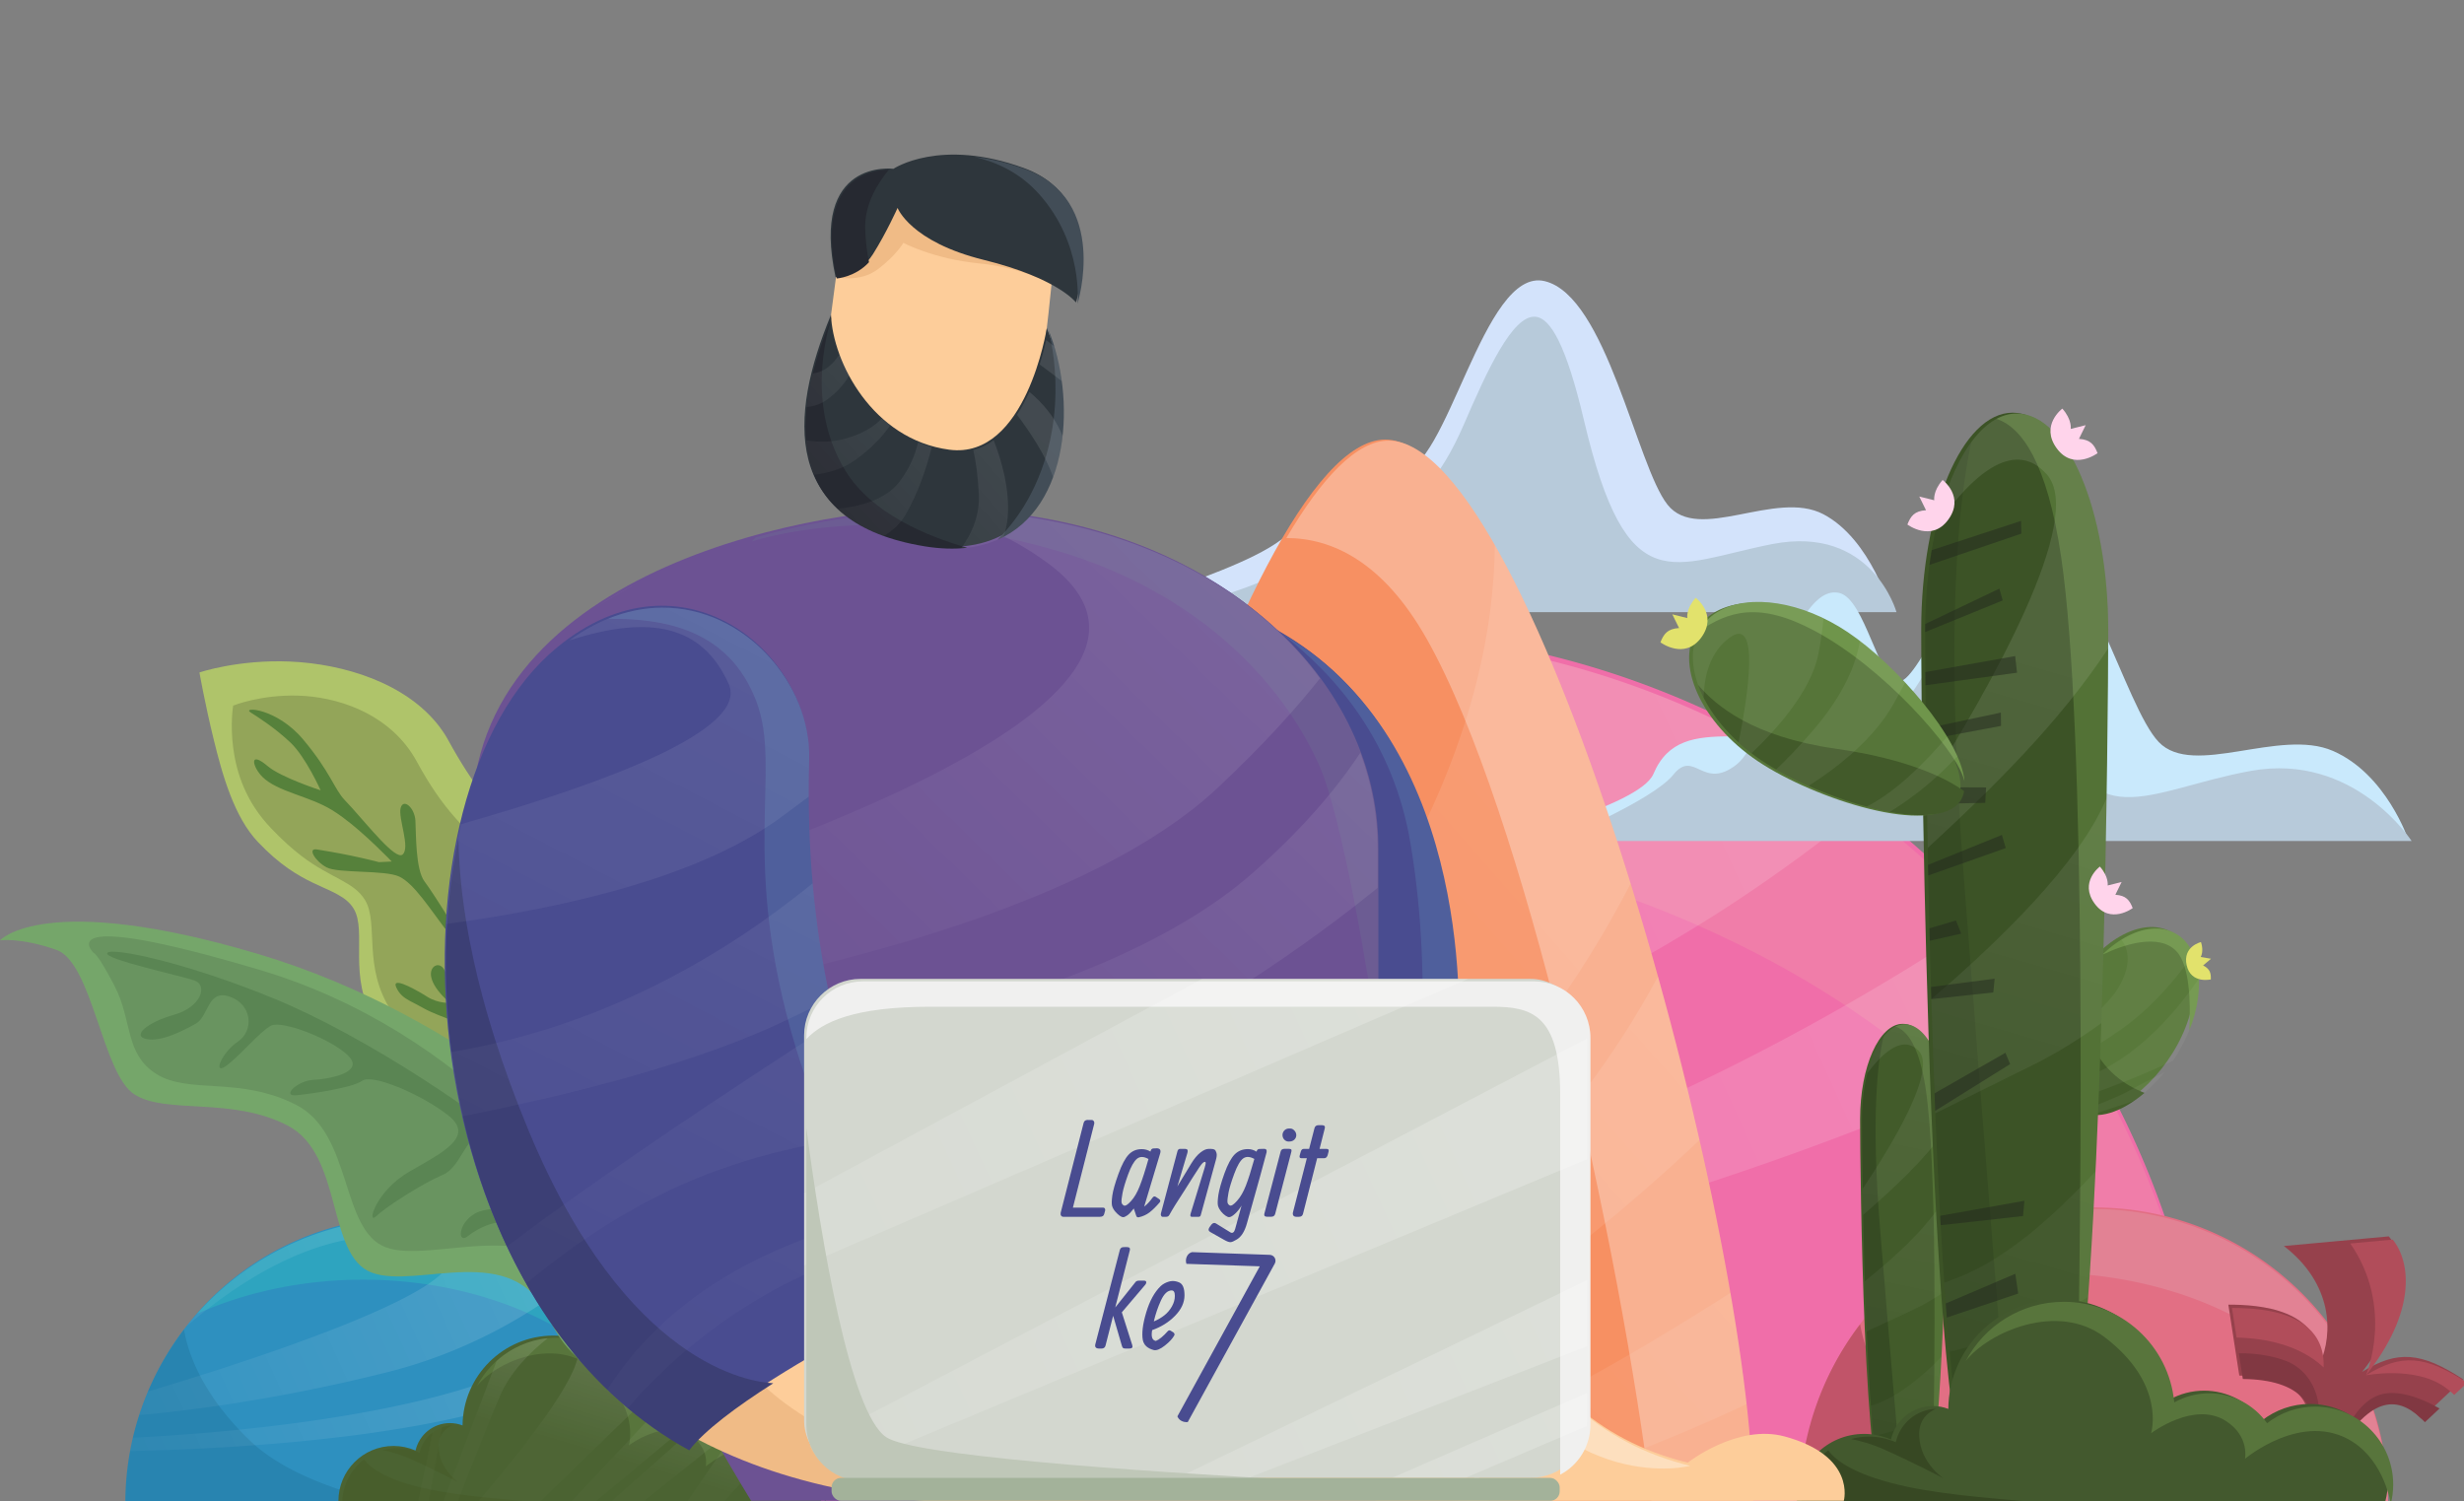 <?xml version="1.0" encoding="UTF-8"?>
<svg width="870" height="530" version="1.1" viewBox="0 0 870 530" xmlns="http://www.w3.org/2000/svg" xmlns:cc="http://creativecommons.org/ns#" xmlns:dc="http://purl.org/dc/elements/1.1/" xmlns:rdf="http://www.w3.org/1999/02/22-rdf-syntax-ns#" xmlns:xlink="http://www.w3.org/1999/xlink">
 <rect x="0" y="0" width="870" height="530" fill="#808080" stroke="none"/>
 <title>Be Professional</title>
 <defs>
  <style>.cls-1{fill:#2e186a;}.cls-2,.cls-6{fill:#fff;}.cls-11,.cls-2,.cls-3{stroke:#2e186a;}.cls-11,.cls-2,.cls-3,.cls-8,.cls-9{stroke-linecap:round;stroke-linejoin:round;}.cls-2,.cls-3,.cls-8,.cls-9{stroke-width:6px;}.cls-11,.cls-3,.cls-8,.cls-9{fill:none;}.cls-4{fill:#fe7624;}.cls-5{fill:#feba91;}.cls-7{fill:#5d21d1;}.cls-8{stroke:#fff;}.cls-9{stroke:#fffdfd;}.cls-10{fill:#968bb4;}.cls-11{stroke-width:8px;}</style>
  <linearGradient id="linearGradient2712">
   <stop stop-color="#fff" stop-opacity=".1" offset="0"/>
   <stop stop-color="#fff" stop-opacity=".02" offset="1"/>
  </linearGradient>
  <linearGradient id="linearGradient1290" x1="217.37" x2="147.39" y1="178.62" y2="210.79" gradientUnits="userSpaceOnUse">
   <stop stop-color="#fff" stop-opacity=".206" offset="0"/>
   <stop stop-color="#fff" stop-opacity=".104" offset="1"/>
  </linearGradient>
  <linearGradient id="linearGradient1643" x1="1495.5" x2="1474.2" y1="719.23" y2="790.16" gradientUnits="userSpaceOnUse" xlink:href="#linearGradient1124-0"/>
  <linearGradient id="linearGradient1124-0">
   <stop stop-color="#fff" stop-opacity=".155" offset="0"/>
   <stop stop-color="#fff" stop-opacity=".016" offset="1"/>
  </linearGradient>
  <linearGradient id="linearGradient2734-7-6" x1="1415.5" x2="1275.1" y1="127.37" y2="753.71" gradientUnits="userSpaceOnUse" xlink:href="#linearGradient2712"/>
  <linearGradient id="linearGradient2734-5" x1="1377.3" x2="1275.1" y1="398.49" y2="753.71" gradientUnits="userSpaceOnUse" xlink:href="#linearGradient2712"/>
  <linearGradient id="linearGradient1136" x1="-164.4" x2="-509.61" y1="664.98" y2="821.87" gradientUnits="userSpaceOnUse" xlink:href="#linearGradient1124-0"/>
  <linearGradient id="linearGradient1175" x1="479.25" x2="307.27" y1="462.3" y2="638.84" gradientUnits="userSpaceOnUse" xlink:href="#linearGradient2712"/>
  <linearGradient id="linearGradient1177" x1="359.27" x2="292.8" y1="381.82" y2="441.39" gradientUnits="userSpaceOnUse" xlink:href="#linearGradient2712"/>
  <linearGradient id="linearGradient1179" x1="342.68" x2="204.3" y1="454.45" y2="720.11" gradientUnits="userSpaceOnUse" xlink:href="#linearGradient2712"/>
  <linearGradient id="linearGradient504" x1="1232.3" x2="944.46" y1="545.09" y2="830.89" gradientUnits="userSpaceOnUse" xlink:href="#linearGradient2712"/>
 </defs>
 <g transform="matrix(.874 0 0 .874 100.5 96.31)">
  <g transform="matrix(5.233 0 0 5.233 -804.86 -278.57)" stroke-width=".826">
   <path d="m220.1 79.31h57.705s-1.511-5.484-5.204-7.431c-3.692-1.946-9.652 2.271-12.039-0.742-2.387-3.013-4.706-16.113-9.48-17.256-4.774-1.143-7.505 14.753-11.18 14.769-3.675 0.017-6.492 0.355-7.986 3.878-1.494 3.522-17.26 6.782-11.816 6.782z" fill="#d4e4fc" fill-opacity=".991"/>
   <path transform="scale(.265)" d="m944.67 213.69c-6.592-0.39-13.915 15.59-20.635 31.146-14.481 33.523-27.752 23.103-38.524 33.332-17.995 17.087-53.65 21.584-53.65 21.584h218.1s-7.052-25.531-36.227-19.822c-29.175 5.708-42.165 17.586-54.814-36.051-5.139-21.79-9.738-29.922-14.248-30.189z" fill="#b7cada" stop-color="#000000" style="font-variation-settings:normal"/>
  </g>
  <g transform="matrix(7.041 0 0 7.041 996.57 -1013)" stroke-width="1.103">
   <path d="m-30.922 214.34a49.954 49.954 0 0 0-24.977-43.261 49.954 49.954 0 0 0-49.954 0 49.954 49.954 0 0 0-24.977 43.261" fill="#f06ea9" fill-rule="evenodd" stop-color="#000000" style="font-variation-settings:normal;paint-order:stroke fill markers"/>
   <path transform="scale(.265)" d="m-306.18 621.31a188.8 188.8 0 0 0-93.889 25.295 188.8 188.8 0 0 0-46.902 38.289 207.07 147.88 0 0 1 6.633-2.853 207.07 147.88 0 0 1 207.07 0 207.07 147.88 0 0 1 103.54 128.07h12.861a188.8 188.8 0 0 0-94.4-163.51 188.8 188.8 0 0 0-94.91-25.295z" fill="#f07da9" fill-rule="evenodd" stop-color="#000000" style="font-variation-settings:normal;paint-order:stroke fill markers"/>
   <path transform="scale(.265)" d="m-455.56 695.32a188.8 188.8 0 0 0-38.91 114.8h172.99c-35.308-8.265-69.743-21.212-90.723-41.51-31.988-30.948-40.924-58.59-43.361-73.287z" fill="#d96598" stop-color="#000000" style="font-variation-settings:normal;paint-order:stroke fill markers"/>
   <path transform="scale(.265)" d="m-306.18 621.31a188.8 188.8 0 0 0-93.889 25.295 188.8 188.8 0 0 0-53.734 46.449c38.854-33.411 95.55-68.851 152.6-57.395 92.156 18.506-134.12 87.659-178.27 100.73a188.8 188.8 0 0 0-5.826 15.617c25.937-2.225 87.621-9.095 164.42-28.381 58.612-14.718 101.95-43.127 128.3-64.699a188.8 188.8 0 0 0-18.684-12.318 188.8 188.8 0 0 0-94.91-25.295zm140.05 61.619c-15.246 10.237-38.654 24.599-67.863 38.164-64.445 29.929-177.86 40.791-225.9 44.137-12.47 0.868-21.983 1.407-29.578 1.77a188.8 188.8 0 0 0-1.857 8.867c48.671-0.952 166.99-5.796 247.7-30.281 43.873-13.309 75.083-26.702 96.617-37.818a188.8 188.8 0 0 0-19.117-24.838zm43.014 79.002c-25.503 13.421-67.147 33.083-116.89 48.18h28.34c29.124-9.162 58.229-19.926 81.938-32.01 3.259-1.661 6.3-3.183 9.271-4.662a188.8 188.8 0 0 0-2.656-11.508z" fill="url(#linearGradient1136)"/>
  </g>
  <g transform="matrix(3.92 0 0 3.92 -3.817 -104.89)" stroke-width="1.103">
   <path d="m167.3 68.904c-2.029 0-3.453-8.51-6.094-9.142-4.774-1.143-7.505 14.754-11.181 14.769-3.675 0.017-6.492 0.355-7.986 3.877-1.494 3.522-17.26 6.782-11.816 6.782h89.611s-2.254-6.753-7.76-9.15c-5.507-2.397-14.394 2.797-17.954-0.913-3.56-3.71-7.496-20.63-13.382-20.63-6.412 0-11.04 14.407-13.438 14.407z" fill="#c9e9fc" stop-color="#000000" style="font-variation-settings:normal"/>
   <path transform="scale(.265)" d="m670.85 218.92c-6.947 0.191-14.275 9.727-23.713 27.625-20.827 39.499-32.242 38.771-43.486 6.589-11.244-32.182-22.147 28.773-35.35 39.117-13.203 10.344-16.354-6.283-24.574 3.947-8.22 10.229-45.998 25.777-45.998 25.777h333.13s-22.304-34.551-62.51-27.271c-40.206 7.279-64.483 28.043-75.812-24.482-6.196-28.725-13.306-51.532-21.69-51.302z" fill="#b7cada" stop-color="#000000" style="font-variation-settings:normal"/>
  </g>
  <g transform="matrix(2.892 0 0 3.268 -409.61 -201.07)">
   <path d="m346.22 213.4c0-34.518-30.48-131.25-50.847-131.25s-50.847 96.729-50.847 131.25" fill="#f79062" fill-rule="evenodd" stop-color="#000000" style="font-variation-settings:normal;paint-order:stroke fill markers"/>
   <path transform="scale(.265)" d="m1116.4 310.49c-16.687 0-35.172 17.2-53.889 45.443 23.639 8e-3 50.727 10.615 74.018 47.08 50.846 79.607 101.89 282.55 118.68 403.52h53.365c0-130.46-115.2-496.05-192.18-496.05z" fill="#f9b191"/>
   <path transform="scale(.265)" d="m1031.8 411.33c-56.711 118.08-107.57 308.53-107.57 395.21h237.3c-52.526-17.162-110.15-48.645-136.67-106.25-39.365-85.501-11.844-219.7 6.936-288.96z" fill="#d5784e"/>
   <path transform="scale(.265)" d="m1172.4 359.2c-0.402 40.288-12.317 93.322-52.391 156.18-48.891 76.691-122.6 141.51-182.57 186.36-4.531 22.391-8.036 43.409-10.293 62.219 59.541-28.76 137.42-70.246 203.25-118.23 51.608-37.618 88.279-85.319 113.61-128.59-21.766-62.162-46.835-119.51-71.606-157.95zm86.023 201.3c-22.112 36.185-52.349 73.696-93.18 104.07-63.104 46.944-161.56 90.498-240.2 121.08-0.538 7.475-0.824 14.472-0.824 20.883h29.535c72.847-21.576 160.73-53.418 225.23-95.4 43.117-28.064 76.223-53.2 101.32-74.35-6.475-25.073-13.838-50.799-21.875-76.287zm38.172 147.57c-36.033 20.441-79.508 43.228-123.31 61.689-32.317 13.621-66.36 26.051-98.131 36.777h95.26c45.605-13.384 92.683-29.032 134.71-46.568-2.029-15.966-4.911-33.419-8.531-51.898z" fill="url(#linearGradient504)"/>
  </g>
  <g transform="matrix(2.375 0 0 2.375 923.2 -12.795)" stroke-width="1.103">
   <path d="m-30.922 214.34a49.954 49.954 0 0 0-24.977-43.261 49.954 49.954 0 0 0-49.954 0 49.954 49.954 0 0 0-24.977 43.261" fill="#e26f84" fill-rule="evenodd" stop-color="#000000" style="font-variation-settings:normal;paint-order:stroke fill markers"/>
   <path transform="scale(.265)" d="m-306.18 621.31a188.8 188.8 0 0 0-93.889 25.295 188.8 188.8 0 0 0-46.902 38.289 207.07 147.88 0 0 1 6.633-2.853 207.07 147.88 0 0 1 207.07 0 207.07 147.88 0 0 1 103.54 128.07h12.861a188.8 188.8 0 0 0-94.4-163.51 188.8 188.8 0 0 0-94.91-25.295z" fill="#e28294" fill-rule="evenodd" stop-color="#000000" style="font-variation-settings:normal;paint-order:stroke fill markers"/>
   <path transform="scale(.265)" d="m-455.56 695.32a188.8 188.8 0 0 0-38.91 114.8h172.99c-35.308-8.265-69.743-21.212-90.723-41.51-31.988-30.948-40.924-58.59-43.361-73.287z" fill="#c15469" stop-color="#000000" style="font-variation-settings:normal;paint-order:stroke fill markers"/>
   <path transform="scale(.265)" d="m-306.18 621.31a188.8 188.8 0 0 0-93.889 25.295 188.8 188.8 0 0 0-53.734 46.449c38.854-33.411 95.55-68.851 152.6-57.395 92.156 18.506-134.12 87.659-178.27 100.73a188.8 188.8 0 0 0-5.826 15.617c25.937-2.225 87.621-9.095 164.42-28.381 58.612-14.718 101.95-43.127 128.3-64.699a188.8 188.8 0 0 0-18.684-12.318 188.8 188.8 0 0 0-94.91-25.295zm140.05 61.619c-15.246 10.237-38.654 24.599-67.863 38.164-64.445 29.929-177.86 40.791-225.9 44.137-12.47 0.868-21.983 1.407-29.578 1.77a188.8 188.8 0 0 0-1.857 8.867c48.671-0.952 166.99-5.796 247.7-30.281 43.873-13.309 75.083-26.702 96.617-37.818a188.8 188.8 0 0 0-19.117-24.838zm43.014 79.002c-25.503 13.421-67.147 33.083-116.89 48.18h28.34c29.124-9.162 58.229-19.926 81.938-32.01 3.259-1.661 6.3-3.183 9.271-4.662a188.8 188.8 0 0 0-2.656-11.508z" fill="url(#linearGradient1136)"/>
  </g>
  <g transform="matrix(3.008 0 0 3.008 -252.69 -77.439)" stroke-width="1.438">
   <g transform="matrix(.467 0 0 .439 153.72 107.07)" stroke-width="1.438">
    <path d="m311.6 190.72c-6.778-1e-5 -7.792-100.97-7.792-117.06 0-16.084 5.495-29.122 12.273-29.122 6.778-3e-6 12.273 13.038 12.273 29.122 0 16.084-1.014 117.06-7.792 117.06" fill="#425b2a" fill-rule="evenodd" stop-color="#000000" style="font-variation-settings:normal;paint-order:stroke fill markers"/>
    <path transform="matrix(.265 0 0 .265 -31.765 -22.795)" d="m1314.7 254.52c-3.524 1e-5 -6.955 0.938-10.254 2.705 12.707 4.207 25.669 21.848 32.774 70.002 12.85 87.092 10.242 322.37 8.172 433.23 13.342-103.66 15.695-348.25 15.695-395.88 0-60.789-20.768-110.07-46.387-110.07z" fill="#537236"/>
    <path transform="matrix(.265 0 0 .265 -31.765 -22.795)" d="m1291.7 269.01c-13.968 18.967-23.387 54.646-23.387 95.568 0 60.788 3.831 442.42 29.449 442.42h15.394c-4.422-53.573-14.105-172.19-25.232-317.01-9.854-128.24-2.549-192.01 3.775-220.97z" fill="#364b23" stop-color="#000000" style="font-variation-settings:normal"/>
    <path transform="matrix(.265 0 0 .265 -31.765 -22.795)" d="m1314.7 254.52c-17.452 3e-5 -32.645 22.88-40.562 56.678 19.817-28.466 40.479-43.329 55.92-25.709 19.593 22.358-28.53 107.41-60.969 159.03 0.146 9.599 0.321 19.61 0.521 30.16 33.849-31.177 67.015-64.038 91.447-101.07 0.012-3.157 0.029-6.733 0.029-9.02 0-60.789-20.768-110.07-46.387-110.07zm45.537 195.01c-13.753 33.186-55.752 73.554-88.795 101.75 0.57 19.191 1.237 38.676 2.016 57.896 15.976-7.941 33.152-16.463 49.609-24.57 12.115-5.968 23.84-13.412 34.512-21.094 1.291-40.717 2.123-80.234 2.658-113.98zm-5.598 189.05c-21.213 22.945-45.628 44.408-69.006 53.549-2.595 1.014-5.133 1.973-7.644 2.906 0.846 12.346 1.758 24.1 2.752 34.998 24.116-5.747 49.26-14.5 70.172-27.812 1.428-19.776 2.659-41.31 3.727-63.641zm-6.143 93.316c-17.93 9.019-37.578 16.863-57.414 21.078-2.889 0.614-5.106 1.068-7.797 1.635 0.706 5.929 1.443 11.478 2.215 16.551 20.222-3.757 41.744-8.106 60.135-12.631 1.016-8.112 1.97-17.03 2.861-26.633z" fill="url(#linearGradient2734-7-6)"/>
   </g>
   <g>
    <path d="m324.11 121.75c-3.407 6.261-3.503 14.241 0.393 16.361 3.896 2.12 10.308-2.423 13.715-8.684 3.407-6.261 3.011-13.055-0.885-15.175-3.896-2.12-9.816 1.237-13.223 7.499z" fill="#59793b" fill-rule="evenodd" stop-color="#000000" style="font-variation-settings:normal;paint-order:stroke fill markers"/>
    <path transform="matrix(.265 0 0 .265 -31.765 -22.795)" d="m1384.4 515.56c-8.524 0.286-17.998 5.113-26.357 13.295 10.964-5.337 28.847-11.047 37.607-1.807 6.614 6.976 7.283 25.061 6.541 40.043 8.485-21.123 5.82-42.052-7.211-49.143-3.221-1.753-6.806-2.515-10.58-2.389z" fill="#6f954b"/>
    <path transform="matrix(.265 0 0 .265 -31.765 -22.795)" d="m1348.8 540.12c-1.314 1.962-2.564 4.019-3.734 6.17-12.877 23.664-13.242 53.824 1.482 61.836 9.008 4.901 21.573 0.368 32.922-9.301-9.432-3.617-20.988-11.028-27.33-26.186-6.22-14.867-5.832-24.996-3.34-32.52z" fill="#445e2b"/>
   </g>
   <path transform="matrix(.265 0 0 .265 -31.765 -22.795)" d="m1384.4 515.56c-5.346 0.179-11.068 2.146-16.652 5.604 5 6.538 4.118 15.844-2.594 26.074-4.121 6.282-17.014 17.912-29.385 28.379-0.362 3.411-0.464 6.727-0.287 9.869 13.558-6.727 29.657-15.847 41.428-26.104 12.057-10.505 21.168-21.986 27.32-30.938-2.023-4.602-5.114-8.246-9.25-10.496-3.221-1.753-6.806-2.515-10.58-2.389zm22.611 25.398c-10.114 14.78-27.991 36.543-51.396 47.465-6.771 3.16-12.631 5.794-18.066 8.197 0.918 2.631 2.142 4.96 3.664 6.924 15.021-5.281 31.845-11.546 44.812-17.42 2.861-1.296 5.399-2.418 7.783-3.459 1.617-2.366 3.136-4.824 4.518-7.363 6.397-11.756 9.243-24.007 8.685-34.344zm-17.461 47.424c-7.339 3.747-14.308 7.343-17.965 9.389-5.728 3.204-16.359 7.33-24.898 10.449 1.815 0.955 3.769 1.536 5.828 1.772 6.693-2.179 13.819-4.506 21.522-7.041 5.44-3.729 10.773-8.728 15.514-14.568z" fill="#fff" fill-opacity=".05"/>
   <path d="m341.38 115.64s-2.487 0.576-1.923 3.114c0.564 2.539 3.244 1.902 3.244 1.902 0.03-0.825-0.091-1.389-1.036-1.877l1.063-0.9-1.389-0.235s0.461-0.707 0.041-2.005z" fill="#e2e26c"/>
   <g stroke-width="1.438">
    <g>
     <path d="m311.6 190.72c-6.778-1e-5 -7.792-100.97-7.792-117.06 0-16.084 5.495-29.122 12.273-29.122 6.778-3e-6 12.273 13.038 12.273 29.122 0 16.084-1.014 117.06-7.792 117.06" fill="#3c5326" fill-rule="evenodd" stop-color="#000000" style="font-variation-settings:normal;paint-order:stroke fill markers"/>
     <path transform="matrix(.265 0 0 .265 -31.765 -22.795)" d="m1314.7 254.52c-3.524 1e-5 -6.955 0.938-10.254 2.705 12.707 4.207 25.669 21.848 32.774 70.002 12.85 87.092 10.242 322.37 8.172 433.23 13.342-103.66 15.695-348.25 15.695-395.88 0-60.789-20.768-110.07-46.387-110.07z" fill="#537236"/>
     <path transform="matrix(.265 0 0 .265 -31.765 -22.795)" d="m1291.7 269.01c-13.968 18.967-23.387 54.646-23.387 95.568 0 60.788 3.831 442.42 29.449 442.42h15.394c-4.422-53.573-14.105-172.19-25.232-317.01-9.854-128.24-2.549-192.01 3.775-220.97z" fill="#364b23"/>
     <path transform="matrix(.265 0 0 .265 -31.765 -22.795)" d="m1314.7 254.52c-17.452 3e-5 -32.645 22.88-40.562 56.678 19.817-28.466 40.479-43.329 55.92-25.709 19.593 22.358-28.53 107.41-60.969 159.03 0.146 9.599 0.321 19.61 0.521 30.16 33.849-31.177 67.015-64.038 91.447-101.07 0.012-3.157 0.029-6.733 0.029-9.02 0-60.789-20.768-110.07-46.387-110.07zm45.537 195.01c-13.753 33.186-55.752 73.554-88.795 101.75 0.57 19.191 1.237 38.676 2.016 57.896 15.976-7.941 33.152-16.463 49.609-24.57 12.115-5.968 23.84-13.412 34.512-21.094 1.291-40.717 2.123-80.234 2.658-113.98zm-5.598 189.05c-21.213 22.945-45.628 44.408-69.006 53.549-2.595 1.014-5.133 1.973-7.644 2.906 0.846 12.346 1.758 24.1 2.752 34.998 24.116-5.747 49.26-14.5 70.172-27.812 1.428-19.776 2.659-41.31 3.727-63.641zm-6.143 93.316c-17.93 9.019-37.578 16.863-57.414 21.078-2.889 0.614-5.106 1.068-7.797 1.635 0.706 5.929 1.443 11.478 2.215 16.551 20.222-3.757 41.744-8.106 60.135-12.631 1.016-8.112 1.97-17.03 2.861-26.633z" fill="url(#linearGradient2734-5)"/>
    </g>
    <path transform="matrix(.265 0 0 .265 -31.765 -22.795)" d="m1316.9 308.94-45.293 14.807c-0.415 2.462-0.8 4.958-1.141 7.504l46.604-15.873zm-10.988 34.328-37.58 17.912c-0.014 1.131-0.035 2.259-0.035 3.398v0.695l39.316-16.029zm8.006 34.174-45.527 8.115c0.014 2.092 0.034 4.394 0.053 6.682l46.412-6.369zm-7.24 28.656-38.018 8.039c0.022 1.945 0.042 3.819 0.066 5.84l38.037-7.135zm-37.617 37.787c0.043 2.864 0.081 5.615 0.129 8.572l29.566-0.615 0.426-7.814zm38.129 24.201-37.432 15.189c0.037 1.822 0.065 3.536 0.103 5.379l39.287-13.9zm-23.256 43.369-13.455 3.973c0.052 2.114 0.099 4.181 0.152 6.311l15.943-3.617zm19.592 29.5-32.277 4.199c0.059 2.058 0.115 4.097 0.176 6.162l31.42-3.389zm5.453 37.547-35.928 20.574c0.113 2.948 0.22 5.904 0.338 8.842l37.975-23.67zm9.625 75.014-42.709 7.621c0.086 1.582 0.169 3.19 0.258 4.76l41.77-4.643zm-4.6 36.994-35.279 15.055c0.178 2.403 0.357 4.794 0.541 7.141l36.186-12.156zm-1.703 45.668-30.199 7.979c0.171 1.628 0.344 3.228 0.52 4.807l28.146-7.805zm-6.731 29.807-20.379 3.16c0.34 2.315 0.685 4.556 1.039 6.688l19.256-3.947zm22.658 20.842-37.656 8.949c1.086 3.587 2.222 6.413 3.414 8.305l34.414-11.201z" fill="#23291e" fill-opacity=".5"/>
    <g fill="#ffd4eb">
     <path d="m322.76 43.991s-3.013 2.238-0.76 5.328c2.252 3.09 5.491 0.656 5.491 0.656-0.444-1.13-0.94-1.818-2.5-1.92l0.903-1.839-2.01 0.501s0.206-1.224-1.124-2.725z" stop-color="#000000" style="font-variation-settings:normal"/>
     <path d="m306.68 53.575s3.013 2.238 0.76 5.328c-2.252 3.09-5.491 0.656-5.491 0.656 0.444-1.13 0.94-1.818 2.5-1.92l-0.903-1.839 2.01 0.501s-0.206-1.224 1.124-2.725z"/>
     <path d="m327.8 105.5s-2.808 2.086-0.709 4.965c2.099 2.88 5.117 0.611 5.117 0.611-0.414-1.053-0.876-1.695-2.33-1.789l0.842-1.714-1.874 0.467s0.192-1.141-1.047-2.54z" stop-color="#000000" style="font-variation-settings:normal"/>
    </g>
   </g>
   <g transform="rotate(-27.556 301.98 89.02)" stroke-width="1.438">
    <g>
     <path d="m301.27 71.852c4.397 8.082 7.945 24.31 2.916 27.046-5.029 2.736-16.729-9.056-21.126-17.138-4.397-8.082-3.886-16.851 1.142-19.587 5.029-2.736 12.67 1.597 17.067 9.679z" fill="#567539" fill-rule="evenodd" stop-color="#000000" style="font-variation-settings:normal;paint-order:stroke fill markers"/>
     <path transform="matrix(.265 0 0 .265 -31.765 -22.795)" d="m1205.8 318.06c-4.112 0.143-8.023 1.143-11.586 3.082-0.716 0.39-1.399 0.822-2.066 1.275 17.727-2.026 33.912 0.414 52.033 26.994 22.449 32.928 34.848 84.58 32.461 100.18-0.128 0.836-0.275 1.667-0.426 2.494 8.42-20.25-3.377-68.413-17.496-94.361-13.504-24.817-35.102-40.282-52.92-39.662z" fill="#6f954b"/>
     <path transform="matrix(.265 0 0 .265 -31.765 -22.795)" d="m1179.1 346.27c-1.95 14.21 1.551 31.953 10.774 48.902 16.62 30.545 60.84 75.115 79.846 64.773 1.552-0.844 2.884-2.034 4.019-3.514-4.894-9.692-17.198-27.233-47.926-49.301-34.183-24.55-43.635-47.175-46.713-60.861z" fill="#425a2a"/>
    </g>
    <path transform="matrix(.265 0 0 .265 -31.765 -22.795)" d="m1205.8 318.06c-4.112 0.143-8.023 1.143-11.586 3.082-10.128 5.511-15.404 17.497-15.611 32.115 5.633-10.03 13.829-18.898 25.623-20.762 19.509-3.082-5.766 31.006-20.428 49.178 0.959 2.628 2.042 5.262 3.27 7.891 15.335-4.363 40.903-13.534 53.178-28.773 4.393-5.454 7.942-10.498 10.82-15.029-13.193-17.702-30.521-28.214-45.266-27.701zm56.303 46.41c-6.561 8.854-18.787 19.901-41.543 29.059-10.031 4.037-18.742 6.967-26.24 9.08 3.12 4.887 6.768 9.964 10.777 15.006 18.947-1.675 40.877-6.163 57.514-17.039 3.736-2.443 7.037-4.684 10.1-6.809-2.903-10.49-6.589-20.678-10.608-29.297zm16.732 63.52c-16.18 6.522-36.021 12.741-52.527 12.539 3.044 2.801 6.114 5.411 9.16 7.787 10.783-0.775 22.896-2.712 35.688-6.637 2.684-0.824 5.24-1.641 7.701-2.449 0.236-3.493 0.225-7.262-0.021-11.24z" fill="#fff" fill-opacity=".07"/>
    <path d="m285.82 58.455s1.636 3.378-1.791 5.075c-3.426 1.697-5.171-1.959-5.171-1.959 0.917-0.796 1.674-1.177 3.104-0.546l0.05-2.048 1.551 1.374s0.384-1.18 2.257-1.896z" fill="#e2e26c"/>
   </g>
  </g>
  <g transform="matrix(2.299 0 0 2.299 236.9 3.344)" stroke-width="1.139">
   <path d="m-30.922 214.34a49.954 49.954 0 0 0-24.977-43.261 49.954 49.954 0 0 0-49.954 0 49.954 49.954 0 0 0-24.977 43.261" fill="#2e90bf" fill-rule="evenodd" stop-color="#000000" style="font-variation-settings:normal;paint-order:stroke fill markers"/>
   <path transform="scale(.265)" d="m-306.18 621.31a188.8 188.8 0 0 0-93.889 25.295 188.8 188.8 0 0 0-46.902 38.289 207.07 147.88 0 0 1 6.633-2.853 207.07 147.88 0 0 1 207.07 0 207.07 147.88 0 0 1 103.54 128.07h12.861a188.8 188.8 0 0 0-94.4-163.51 188.8 188.8 0 0 0-94.91-25.295z" fill="#2ea4bf" fill-rule="evenodd" stop-color="#000000" style="font-variation-settings:normal;paint-order:stroke fill markers"/>
   <path transform="scale(.265)" d="m-455.56 695.32a188.8 188.8 0 0 0-38.91 114.8h172.99c-35.308-8.265-69.743-21.212-90.723-41.51-31.988-30.948-40.924-58.59-43.361-73.287z" fill="#2884b0" stop-color="#000000" style="font-variation-settings:normal;paint-order:stroke fill markers"/>
   <path transform="scale(.265)" d="m-306.18 621.31a188.8 188.8 0 0 0-93.889 25.295 188.8 188.8 0 0 0-53.734 46.449c38.854-33.411 95.55-68.851 152.6-57.395 92.156 18.506-134.12 87.659-178.27 100.73a188.8 188.8 0 0 0-5.826 15.617c25.937-2.225 87.621-9.095 164.42-28.381 58.612-14.718 101.95-43.127 128.3-64.699a188.8 188.8 0 0 0-18.684-12.318 188.8 188.8 0 0 0-94.91-25.295zm140.05 61.619c-15.246 10.237-38.654 24.599-67.863 38.164-64.445 29.929-177.86 40.791-225.9 44.137-12.47 0.868-21.983 1.407-29.578 1.77a188.8 188.8 0 0 0-1.857 8.867c48.671-0.952 166.99-5.796 247.7-30.281 43.873-13.309 75.083-26.702 96.617-37.818a188.8 188.8 0 0 0-19.117-24.838zm43.014 79.002c-25.503 13.421-67.147 33.083-116.89 48.18h28.34c29.124-9.162 58.229-19.926 81.938-32.01 3.259-1.661 6.3-3.183 9.271-4.662a188.8 188.8 0 0 0-2.656-11.508z" fill="url(#linearGradient1136)"/>
  </g>
  <g transform="matrix(2.768 0 0 2.768 -928.74 -94.783)" stroke-width="1.345">
   <path d="m374.74 189.37c-7.264 7e-5 -13.174 5.85-13.248 13.114-0.59-0.227-1.216-0.344-1.848-0.344-2.401 1.4e-4 -4.481 1.664-5.01 4.006-1.014-0.442-2.108-0.67-3.214-0.67-4.442-1.5e-4 -8.044 3.601-8.044 8.043l70.422-1e-5c0.193-0.755 0.291-1.531 0.291-2.31-7e-5 -5.146-4.172-9.318-9.318-9.318-2.084 1.3e-4 -4.109 0.699-5.749 1.985-1.592-2.243-4.172-3.575-6.922-3.575-1.46-3e-5 -2.896 0.377-4.169 1.094-0.632-6.813-6.349-12.024-13.192-12.024z" fill="#4b6332" fill-rule="evenodd" stop-color="#000000" style="font-variation-settings:normal;paint-order:stroke fill markers"/>
   <path transform="scale(.265)" d="m1416.3 715.73v2e-3c-19.208 1.8e-4 -35.898 10.828-44.295 26.73 10.339-13.173 41.525-26.812 62.636-10.82 28.038 21.239 21.051 43.453 21.051 43.453s19.454-14.813 33.852-5.5c10.721 6.935 8.553 17.041 8.553 17.041s26.14-22.051 48.607-7.693c14.536 9.289 17.219 28.059 17.219 28.059 0.73-2.853 1.099-5.786 1.1-8.73-3e-4 -19.451-15.768-35.218-35.219-35.219-7.878 4.9e-4 -15.527 2.641-21.726 7.502-6.017-8.476-15.769-13.511-26.164-13.512-5.52-1.2e-4 -10.947 1.423-15.756 4.133-2.39-25.751-23.996-45.445-49.857-45.445z" fill="#58753c"/>
   <path transform="scale(.265)" d="m1358.6 764.03c-8.759 0.332-16.256 6.497-18.197 15.107-3.832-1.671-7.966-2.533-12.146-2.533-2.8-1e-4 -5.509 0.387-8.084 1.096 4.301 0.847 9.333 2.232 14.486 4.51 13.914 6.15 27.316 13.246 27.316 13.246s-10.3-6.69-10.992-18.908c-0.431-7.606 4.119-11.022 7.617-12.518zm-48.723 18.762c-7.304 5.552-12.023 14.33-12.023 24.213h119.01c-26.221-1.619-53.728-4.051-70.908-7.674-23.326-4.919-32.5-11.642-36.076-16.539z" fill="#485e2c"/>
   <path transform="scale(.265)" d="m1411.1 716c-10.769 1.115-20.529 5.643-28.176 12.49l-29.814 78.51h8.064c4.428-11.739 14.224-37.333 23.543-59.055 5.661-13.196 16.356-24.027 26.383-31.945zm19.463 1.797c-1.091 3.512-2.385 7.523-4.164 12.674-6.453 18.68-36.385 55.374-54.504 76.529h33.969l58.143-56.428c-5.042-15.823-17.658-28.093-33.443-32.775zm51.363 39.244c-5.52-1.2e-4 -10.947 1.423-15.756 4.133l-43.016 45.826h13.029l57.424-47.746c-3.675-1.438-7.628-2.213-11.682-2.213zm15.01 3.736-52.014 46.223h17.502l45.666-36.447c-2.944-4.146-6.786-7.462-11.154-9.775zm32.881 2.273c-5.127 3.2e-4 -10.155 1.126-14.752 3.248l-27.869 40.701h19.98l37.082-40.852c-4.408-1.985-9.294-3.098-14.441-3.098zm-177 2.043c-1.867 0.657-3.602 1.605-5.168 2.775l-8.209 39.131h5.889zm198.96 5.65-29.533 36.256h10.121l26.27-28.969c-1.931-2.744-4.241-5.197-6.857-7.287zm9.529 11.75-23.41 24.506h22.389l4.203-2.596c0.358-2.024 0.55-4.076 0.551-6.135-1e-4 -5.673-1.349-11.029-3.732-15.775z" fill="url(#linearGradient1643)"/>
  </g>
  <g transform="matrix(3.235 .634 -.634 3.235 -135.42 -432.82)" stroke-width="1.312">
   <path d="m336.3 213.52c0.16-4.586-2.685-7.297-9.674-6.012l-2.99-8.274c3.711-0.73 11.329-1.702 12.402 4.977 0.917-4.047-0.361-9.967-7.104-13.338l12.395-3.632c2.77 2.336 4.51 8.173-0.021 16.926 3.739-3.477 6.657-3.79 12.326-1.488l-4.12 5.733c-3.366-2.382-6.744-2.508-9.66 5.107z" fill="#96414c"/>
   <path transform="scale(.265)" d="m1290.1 707.68-18.93 5.547c25.943 25.246 18.852 58.426 18.852 58.426 17.125-33.083 10.549-55.144 0.078-63.973zm-0.078 63.973s21.108-8.596 36.539-1.795c1.983 0.874 3.724 1.832 5.26 2.836l4.789-6.662c-21.429-8.702-32.456-7.521-46.588 5.621zm-48.701-20.604c-6.706-0.047-13.272 1.009-18.094 1.957l4.703 13.014c13.912-2.345 29.484-2.049 42.172 5.797-2.663-16.564-15.978-20.677-28.781-20.768z" fill="#b14d5a" stop-color="#000000" style="font-variation-settings:normal"/>
   <path transform="scale(.265)" d="m1309.5 776.88c-4.172-0.077-8.291 0.566-11.68 2.506-12.047 6.899-13.385 27.611-13.385 27.611 11.021-28.78 23.789-28.304 36.51-19.303l5.414-7.533c-4.197-1.419-10.572-3.166-16.859-3.281z" fill="#813842" stop-color="#000000" style="font-variation-settings:normal"/>
   <path transform="scale(.265)" d="m1244.1 771.54c-5.431-0.046-10.222 0.676-13.729 1.426l4.088 11.311c26.414-4.857 37.167 5.391 36.561 22.723 5.262-15.658-4.072-32.434-18.867-34.799-2.774-0.443-5.482-0.638-8.053-0.66z" fill="#813842" stop-color="#000000" style="font-variation-settings:normal"/>
  </g>
  <g transform="matrix(3.376 0 0 3.376 -548.3 -224.58)" stroke-width="1.103">
   <path d="m374.74 189.37c-7.264 7e-5 -13.174 5.85-13.248 13.114-0.59-0.227-1.216-0.344-1.848-0.344-2.401 1.4e-4 -4.481 1.664-5.01 4.006-1.014-0.442-2.108-0.67-3.214-0.67-4.442-1.5e-4 -8.044 3.601-8.044 8.043l70.422-1e-5c0.193-0.755 0.291-1.531 0.291-2.31-7e-5 -5.146-4.172-9.318-9.318-9.318-2.084 1.3e-4 -4.109 0.699-5.749 1.985-1.592-2.243-4.172-3.575-6.922-3.575-1.46-3e-5 -2.896 0.377-4.169 1.094-0.632-6.813-6.349-12.024-13.192-12.024z" fill="#43592e" fill-rule="evenodd" stop-color="#000000" style="font-variation-settings:normal;paint-order:stroke fill markers"/>
   <path transform="scale(.265)" d="m1416.3 715.73v2e-3c-19.208 1.8e-4 -35.898 10.828-44.295 26.73 10.339-13.173 41.525-26.812 62.636-10.82 28.038 21.239 21.051 43.453 21.051 43.453s19.454-14.813 33.852-5.5c10.721 6.935 8.553 17.041 8.553 17.041s26.14-22.051 48.607-7.693c14.536 9.289 17.219 28.059 17.219 28.059 0.73-2.853 1.099-5.786 1.1-8.73-3e-4 -19.451-15.768-35.218-35.219-35.219-7.878 4.9e-4 -15.527 2.641-21.726 7.502-6.017-8.476-15.769-13.511-26.164-13.512-5.52-1.2e-4 -10.947 1.423-15.756 4.133-2.39-25.751-23.996-45.445-49.857-45.445z" fill="#58753c"/>
   <path transform="scale(.265)" d="m1358.6 764.03c-8.759 0.332-16.256 6.497-18.197 15.107-3.832-1.671-7.966-2.533-12.146-2.533-2.8-1e-4 -5.509 0.387-8.084 1.096 4.301 0.847 9.333 2.232 14.486 4.51 13.914 6.15 27.316 13.246 27.316 13.246s-10.3-6.69-10.992-18.908c-0.431-7.606 4.119-11.022 7.617-12.518zm-48.723 18.762c-7.304 5.552-12.023 14.33-12.023 24.213h119.01c-26.221-1.619-53.728-4.051-70.908-7.674-23.326-4.919-32.5-11.642-36.076-16.539z" fill="#374823"/>
   <path transform="scale(.265)" d="m1411.1 716c-10.769 1.115-20.529 5.643-28.176 12.49l-29.814 78.51h8.064c4.428-11.739 14.224-37.333 23.543-59.055 5.661-13.196 16.356-24.027 26.383-31.945zm19.463 1.797c-1.091 3.512-2.385 7.523-4.164 12.674-6.453 18.68-36.385 55.374-54.504 76.529h33.969l58.143-56.428c-5.042-15.823-17.658-28.093-33.443-32.775zm51.363 39.244c-5.52-1.2e-4 -10.947 1.423-15.756 4.133l-43.016 45.826h13.029l57.424-47.746c-3.675-1.438-7.628-2.213-11.682-2.213zm15.01 3.736-52.014 46.223h17.502l45.666-36.447c-2.944-4.146-6.786-7.462-11.154-9.775zm32.881 2.273c-5.127 3.2e-4 -10.155 1.126-14.752 3.248l-27.869 40.701h19.98l37.082-40.852c-4.408-1.985-9.294-3.098-14.441-3.098zm-177 2.043c-1.867 0.657-3.602 1.605-5.168 2.775l-8.209 39.131h5.889zm198.96 5.65-29.533 36.256h10.121l26.27-28.969c-1.931-2.744-4.241-5.197-6.857-7.287zm9.529 11.75-23.41 24.506h22.389l4.203-2.596c0.358-2.024 0.55-4.076 0.551-6.135-1e-4 -5.673-1.349-11.029-3.732-15.775z" fill="url(#linearGradient1643)"/>
  </g>
  <g transform="matrix(2.883 .371 -.371 2.883 -69.675 -50.334)" stroke-width="1.488">
   <path d="m21.332 70.727s1.298 4.17 3.15 8.975c1.824 4.734 4.203 10.341 7.926 13.362 1.711 1.388 3.198 2.357 4.606 3.093 1.334 0.697 2.544 1.165 3.674 1.543l2.46e-4 2.07e-4c2.646 0.884 4.828 1.24 6.11 2.874 2.248 2.865 0.362 9.554 4.844 14.967h1e-6c0.337 0.406 0.71 0.808 1.125 1.207 3.06 2.941 5.462 3.549 7.679 4.734 2.077 1.11 3.785 2.712 4.402 7.402 0.617 4.691 3.703 6.86 7.403 9.03 3.656 2.145 7.856 4.248 10.123 8.383 4.431 8.083 11.685 6.627 11.685 6.627s0.548-7.545 1.873-11.384c1.33-3.857-0.577-12.178-6.383-17.886-6.134-6.03-3.044-20.028-9.292-26.843-0.286-0.312-0.579-0.615-0.877-0.91-3.079-3.038-6.968-5.342-10.713-8.128-3.966-2.951-7.545-6.221-11.866-12.161-0.431-0.593-0.913-1.156-1.438-1.688-5.402-5.454-14.374-6.93-21.695-6.311-7.26 0.614-12.335 3.114-12.335 3.114z" fill="#afc46a" stop-color="#000000" style="font-variation-settings:normal"/>
   <path d="m83.616 145.54c-2.28-4.156-6.316-6.348-9.812-8.59-3.541-2.27-6.474-4.547-7.128-9.294-0.653-4.74-2.277-6.42-4.27-7.605-2.151-1.279-4.437-1.936-7.567-4.963-0.373-0.361-0.715-0.723-1.03-1.085l-1e-6 -1e-5c-4.784-5.521-3.275-11.873-5.598-14.817-1.891-2.398-5.077-2.376-9.585-4.986-1.4-0.811-2.891-1.837-4.653-3.262-3.993-3.228-5.757-7.07-6.639-10.369-0.873-3.268-0.765-5.871-0.765-5.871s3.558-2.013 8.78-2.531c5.194-0.516 12.129 0.706 16.628 5.855-1e-6 0 1e-6 1e-6 1e-6 1e-6 0.324 0.371 0.633 0.761 0.928 1.17 4.272 5.934 7.975 8.73 12.142 11.211 3.961 2.358 8.051 4.217 11.137 7.491 0.05 0.053 0.099 0.106 0.148 0.16 3.051 3.384 4.085 8.981 4.945 14.337 0.859 5.344 1.533 10.399 4.532 13.317 5.686 5.53 8.985 12.784 7.642 16.62-1.319 3.77 0.606 10.592 0.606 10.592s-5.98 0.754-10.441-7.38c1e-6 -1e-5 2e-6 -1e-5 3e-6 -1e-5z" fill="#93a559" stop-color="#000000" style="font-variation-settings:normal"/>
   <path d="m92.318 152.13s-0.848-1.387-3.281-2.555c-2.432-1.168-4.885-1.743-4.229-2.553 0.69-0.853 5.867 2.501 5.867 2.501s-2.03-3.353-3.702-5.989c-1.647-2.596-1.802-3.697-5.367-4.785-3.624-1.106-5.57-0.233-6.728-2.425-1.163-2.2 3.405-0.124 4.54 0.313 1.138 0.438 4.643 1.541 4.643 1.541s-0.973-2.235-2.342-4.847c-1.395-2.663-3.111-5.539-4.546-7.151-2.772-3.113-6.099-1.921-8.306-2.198-2.261-0.283-4.154-2.077-2.766-2.385 1.41-0.313 8.489 0.794 8.489 0.794s-4.317-6.017-6.291-6.71c-1.921-0.674-8.09-1.793-10.083-2.633-0.761-0.321-1.421-0.529-1.994-0.751-0.929-0.358-1.625-0.745-2.19-1.677-0.803-1.323 2.078-0.281 3.853 0.5 0.245 0.108 0.467 0.209 0.657 0.296 1.566 0.719 3.211 0.42 3.211 0.42s-1.296-0.778-2.239-1.869c-0.356-0.413-0.664-0.873-0.832-1.364-0.554-1.615 1.1-2.575 1.924-0.824 0.152 0.323 0.356 0.659 0.593 0.995 0.909 1.289 2.345 2.637 3.196 3.161 1.083 0.666 2.926 0.951 2.926 0.951s-1.56-3.011-3.498-5.97c-1.274-1.947-2.642-3.781-3.747-4.891-2.782-2.795-5.393-5.991-7.574-6.703-2.103-0.687-8.507 0.672-10.211 0.012-1.659-0.642-3.034-2.364-1.613-2.294 1.19 0.059 2.369 0.059 4.886 0.256 2.021 0.158 3.891 0.393 3.891 0.393 0.576-0.109 1.155-0.213 1.736-0.313 0 0-4.176-3.376-7.561-5.235-0.56-0.308-1.091-0.577-1.574-0.795-3.384-1.531-7.828-1.541-10.179-3.331-1.544-1.175-2.455-3.521 0.534-1.58 2.039 1.324 7.712 2.383 7.712 2.383s-2.637-4.324-5.01-6.049c-2.393-1.74-4.841-2.89-6.014-3.438-1.401-0.655 3.479-1.104 7.693 2.773 4.365 4.016 5.181 6.307 6.85 7.655 0.272 0.22 0.673 0.555 1.156 0.965 2.485 2.111 6.89 6.404 7.747 5.511 1.024-1.067-1.278-4.963-1.076-6.406 0.198-1.416 1.919-0.289 2.258 1.489 0.315 1.65 0.851 6.711 2.336 8.226 0.778 0.794 2.378 2.677 4.252 4.969 1.748 2.139 3.679 4.575 4.741 5.527 0.348 0.312 0.629 0.495 0.822 0.503 0.503 0.022 0.965-0.842 1.344-2.037 0.754-2.381 1.012-5.355 1.141-6.274 0.15-1.061 2.909-1.464 3.083 0.135 0.072 0.661-0.445 2.234-1.096 3.924-0.849 2.196-1.952 4.643-2.016 5.448-0.114 1.419 0.765 5.963 2.139 7.647 1.157 1.419 6.397 8.332 7.215 8.84 1.189 0.738 2.901-4.077 3.503-4.668 0.602-0.591 2.642 1.466 1.098 2.995-1.555 1.54-3.072 2.274-2.147 4.795 0.923 2.515 4.018 6.752 4.638 7.957 0.62 1.205 2.678 4.867 3.044 5.804 0.366 0.937 2.564-2.051 3.277-4.234 0.723-2.213 2.698 0.78 1.466 2.136-1.243 1.367-3.175 2.734-3.072 4.519 0.103 1.786 4.404 8.46 2.825 8.599z" fill="#56813b"/>
  </g>
  <g transform="matrix(2.611 -1.835 1.835 2.611 -355.98 -3.853)" stroke-width="1.355">
   <path d="m57.916 213.73c-10.048-5.947-18.072-10.623-16.049-21.23 2.023-10.607-11.565-12.381-15.054-17.465-3.489-5.084 5.704-14.311 1.971-21.403-3.733-7.093-11.688-9.87-13.572-14.311-1.884-4.441 5.251-16.743 2.425-20.681-2.826-3.938-5.146-5.084-5.146-5.084s8.181-1.977 25.678 20.116c17.496 22.094 21.718 48.031 22.538 55.202 0.82 7.171 6.576 10.168 5.913 16.602-0.663 6.434 0.279 12.035 0.279 12.035z" fill="#75a66a"/>
   <path d="m58.021 209.23c-10.269-5.556-13.159-6.86-11.135-17.467 2.023-10.607-13.281-13.239-16.77-18.323-3.489-5.084 4.821-14.171 1.088-21.263-3.733-7.093-10.341-8.914-12.225-13.354-1.884-4.441 1.41-7.303 2.061-12.201 0.638-4.805 0.233-4.931 0.233-4.931s-1.618-8.383 15.878 13.711c17.496 22.094 16.685 47.324 17.505 54.495 0.82 7.171 7.924 9.515 7.823 15.982-0.053 3.425 1.638 7.646 1.638 7.646-1.678-1.8-2.993-2.616-6.094-4.294z" fill="#699460"/>
   <path d="m62.669 210.49c-0.928-2.417-0.443-5.843-3.49-11.386-3.047-5.544-4.044-8.509-6.44-20.02-2.396-11.511-9.472-29.132-15.995-39.384-6.523-10.253-13.171-17.341-14.057-17.03s5.9 7.637 7.008 9.169c1.108 1.532-1.246 3.264-4.584 2.093s-5.955-0.909-4.639 0.498c1.316 1.408 4.473 1.831 6.288 2.006 1.814 0.174 3.698-2.766 5.443-0.311s0.028 5.282-2.438 5.232c-2.465-0.05-5.041 1.619-3.102 1.657 1.939 0.037 6.121-1.109 7.686-0.897 1.565 0.212 5.304 5.805 5.817 8.758 0.512 2.953-3.698 0.997-5.401-0.075-1.704-1.071-4.556-0.586-2.825 0.386 1.731 0.972 6.301 3.289 7.853 3.276 1.551-0.013 5.083 5.606 6.371 9.804 1.288 4.198-3.185 3.488-8.116 3.04-4.93-0.448-8.393 2.467-6.662 2.205 1.731-0.262 7.188-0.025 9.916 0.561 2.728 0.586 5.872-3.164 7.34-0.561 1.468 2.604 4.101 11.787 2.259 11.762-1.842-0.025-6.468-4.585-9.057-4.846-2.59-0.262-4.086 1.931-2.438 1.819 1.648-0.112 4.543 0.249 7.063 2.728s5.54 3.015 5.54 3.015 3.199 6.516 1.385 7.363c-1.814 0.847-6.218 1.408-6.509 2.492-0.291 1.084 1.842 1.034 3.227 0.436 1.385-0.598 3.171-2.492 4.501-0.71 1.329 1.782 4.626 7.25 3.144 8.147-1.482 0.897-7.174-1.445-8.13 0.013-0.956 1.458-0.969 2.915 1.053 2.056 2.022-0.86 2.715-0.361 4.695 0.037 1.98 0.399 4.293-0.947 4.293-0.947s2.07 6.452 3.003 7.615z" fill="#5a8553"/>
  </g>
  <g transform="matrix(3.92 0 0 3.92 -252.74 -340.85)">
   <g stroke-width="1.103">
    <path d="m163.57 148.06c-6.077 0.013-11.063 4.74-11.063 18.384 0 34.929 19.067 47.076 34.19 47.076h38.464s1.306-4.629-6.104-6.636c-4.873-1.32-9.979 2.7-9.979 2.7-19.097-4.665-23.892-24.742-23.892-43.14 0-6.956-12.135-18.405-21.615-18.384z" fill="#fdcd9a"/>
    <path transform="matrix(.265 0 0 .265 44.527 0)" d="m517.7 598.5c1.542 54.619-7.613 93.927 20.213 143.39 35.417 62.958 83.992 50.23 83.992 50.23-72.177-17.631-90.301-93.513-90.301-163.05 0-9.007-5.386-20.007-13.904-30.574z" fill="#fddfbe"/>
    <path d="m137.28 124.37s15.62-10.44 32.109 1.066c18.151 12.666 15.792 41.006 15.792 41.006h-37.575c-8.19-8.19-10.326-27.026-10.326-42.072z" fill="#494c90" stop-color="#000000" style="font-variation-settings:normal"/>
    <path transform="matrix(.265 0 0 .265 44.527 0)" d="m462.83 468.31c21.441 16.363 43.633 42.252 50.256 81.557 5.128 30.432 5.034 55.944 4.648 79.205h13.871s8.915-107.11-59.686-154.98c-3.04-2.122-6.072-4.04-9.09-5.781z" fill="#4f5f9c"/>
    <path d="m176.91 213.52v-67.518c0-17.908-17.553-34.744-45.595-34.744-12.984 0-50.03 6.928-47.415 34.744 4.078 27.848 28.653 67.518 28.653 67.518z" fill="#6c5293"/>
    <path transform="scale(.265)" d="m496.32 420.5c-16.231 0-42.412 2.87-69.826 10.508-0.499 0.534-0.997 1.07-1.469 1.621 0 0 45.095-15.652 111.74 1.666 66.641 17.318 97.591 59.546 109.07 85.855 8.843 20.272 18.721 80.402 22.818 107.12v-75.451c0-67.684-66.341-131.31-172.33-131.31z" fill="#6c5c93" stop-color="#000000" style="font-variation-settings:normal"/>
    <path transform="matrix(.265 0 0 .265 44.527 0)" d="m328.03 420.5c-1.675 0-3.478 0.036-5.356 0.1 16.751 2.39 33.279 8.704 49.123 20.248 74.336 54.162-124.16 119.13-215.78 145.26 2.879 10.88 6.309 21.985 10.15 33.145 78.225-10.598 213.77-36.182 271.98-90.824 16.996-15.953 29.902-30.099 39.764-42.564-27.863-37.963-80.339-65.363-149.89-65.363zm-115.3 28.051c-5.483 2.849-10.797 5.966-15.879 9.348 5.183-3.206 10.483-6.338 15.879-9.348zm280.88 66.223c-9.608 14.576-23.07 30.245-41.742 46.68-61.908 54.489-193.04 74.427-276.89 81.713 2.438 6.261 4.964 12.489 7.561 18.672 83.669-5.295 208.51-19.566 267.62-58.09 19.556-12.744 36.138-24.993 50.191-36.412v-15.521c0-12.617-2.309-25.092-6.746-37.041zm6.746 115.23c-31.263 20.844-76.262 40.031-141 51.057-68.883 11.733-121.81 15.326-161.59 15.031 1.652 3.528 3.305 7.013 4.961 10.451 62.058 0.282 140.39-3.392 203.48-19.43 37.06-9.421 68.372-19.899 94.146-29.98zm0 91.738c-39.08 10.208-92.516 20.603-156.84 24.217-45.549 2.559-84.571 4.646-117.5 6.359 3.348 6.255 6.533 12.084 9.521 17.465 71.05-2.385 161.12-6.412 221.61-12.789 15.364-1.62 29.753-3.572 43.207-5.725z" fill="url(#linearGradient1175)"/>
    <path d="m121.79 83.674-1.227 9.29c-1.159 8.771 3.641 13.566 9.137 14.292 5.496 0.726 11.518-0.666 12.933-11.376 0.185-1.399 0.975-8.026 0.988-9.322 0.12-12.741-20.452-13.32-21.831-2.884z" fill="#fdcd9a" stop-color="#000000" style="font-variation-settings:normal;paint-order:stroke fill markers"/>
    <path d="m120.78 91.289c-4.363 10.526-5.039 21.304 9.521 23.676 14.56 2.372 16.328-13.577 12.718-22.303 0 0-2.129 13.572-10.041 12.527-7.912-1.045-12.014-9.048-12.198-13.899z" fill="#2e363c"/>
    <path d="m121.3 87.401s2.446 0.603 4.325-0.821c1.879-1.424 2.615-2.709 2.615-2.709s3.073 1.65 7.79 2.116c4.717 0.466 7.479 2.174 7.479 2.174s-13.397-12.383-17.052-7.983c-3.655 4.4-5.157 7.222-5.157 7.222z" fill="#f0bb86"/>
    <path d="m121.25 87.406s2.469-0.177 3.847-2.358c1.378-2.181 2.546-4.779 2.546-4.779s1.313 3.492 8.905 5.362c7.592 1.87 9.482 4.382 9.482 4.382s3.336-10.658-5.34-13.841c-8.676-3.182-13.471 0.066-13.471 0.066s-8.619-1.136-5.969 11.168z" fill="#2e363c" stop-color="#000000" style="font-variation-settings:normal"/>
    <path transform="matrix(.265 0 0 .265 44.527 0)" d="m310.26 288.05c-7.154 0.034-28.703 3.263-20.293 42.301 0 0 7.276-0.532 12.564-6.336-0.744-3.703-1.361-8.222-1.478-13.385-0.219-9.633 5.387-18.005 9.207-22.58z" fill="#262931"/>
    <path transform="matrix(.265 0 0 .265 44.527 0)" d="m343.51 283.05c8.269 1.897 17.52 5.952 25.09 14.387 17.528 19.532 15.02 42.768 15.02 42.768s12.609-40.282-20.184-52.311c-7.407-2.717-14.056-4.185-19.926-4.844z" fill="#424d57"/>
    <path transform="matrix(.265 0 0 .265 44.527 0)" d="m372.26 350.21s9.533 31.879-6.519 63.439c-3.774 7.42-8.4 13.439-13.24 18.322 28.614-12.407 30.565-55.642 19.76-81.762z" fill="#424d57"/>
    <path transform="matrix(.265 0 0 .265 44.527 0)" d="m288.2 345.03c-16.491 39.784-19.044 80.519 35.984 89.482 6.112 0.996 11.624 1.133 16.582 0.553-15.588-4.414-37.159-13.255-47.434-29.996-17.076-27.822-5.133-60.039-5.133-60.039z" fill="#262931"/>
    <path transform="matrix(.265 0 0 .265 44.527 0)" d="m371.45 354.29c-0.53 2.42-1.365 5.727-2.541 9.49 2.767 2.035 5.681 4.224 8.582 6.479-0.629-4.664-1.598-9.195-2.883-13.432-1.152-0.961-2.16-1.758-3.158-2.537zm-80.254 5.269c-2.297 3.783-5.656 7.138-10.506 7.705-1.109 4.439-1.914 8.806-2.385 13.062 2.238-0.158 4.415-0.728 6.394-1.9 4.591-2.72 7.896-6.656 10.213-10.344-1.485-2.835-2.723-5.702-3.717-8.523zm73.709 14.885c-1.374 3.048-2.974 6.077-4.824 8.904 4.82 6.369 11.26 15.863 14.047 24.307 1.861-5.035 3.047-10.468 3.666-16.037-2.924-7.556-8.219-13.29-12.889-17.174zm-57.363 10.309c-2.895 3.095-7.45 6.084-14.621 7.977-5.169 1.364-10.209 1.341-14.861 0.539 0.402 4.747 1.389 9.262 3.103 13.449 5.644-0.729 11.145-2.358 15.613-5.481 6.688-4.674 11.08-9.564 13.971-13.738-1.111-0.876-2.176-1.795-3.205-2.746zm43.482 8.514c-2.389 1.734-5.021 3.053-7.92 3.803 0.959 4.333 1.754 9.875 2.129 17.035 0.426 8.154-2.533 15.242-6.863 21.178 6.307-0.428 11.759-1.982 16.436-4.406 0.881-2.549 1.487-5.187 1.691-7.887 0.81-10.69-2.327-21.687-5.473-29.723zm-29.4 0.771c-1.095 4.734-3.225 10.088-7.26 15.379-5.281 6.925-15.097 9.594-24.15 10.484 4.55 4.299 10.501 7.9 18.098 10.623 3.444-2.142 6.393-4.817 8.371-8.184 5.011-8.526 8.26-18.52 10.254-26.371-1.834-0.547-3.608-1.19-5.312-1.932z" fill="url(#linearGradient1177)"/>
    <path d="m82.783 163.66s-2.739 49.858 55.219 49.858h50.641s-5.266-15.449-17.952-4.4c-21.25-6.365-53.747-20.26-53.409-45.663-23.027-21.181-34.498 0.205-34.498 0.205z" fill="#fdcd9a" stop-color="#000000" style="font-variation-settings:normal;paint-order:stroke fill markers"/>
    <path transform="matrix(.265 0 0 .265 44.527 0)" d="m275.66 690.27c-8.591 0.025-13.549 0.164-13.549 0.164s62.401 50.008 117.94 77.207 103.42 28.824 103.42 28.824 14.636-16.743 34.271-9.916c6.491 2.257 14.835 6.871 23.102 12.02-7.828-14.458-28.015-39.552-64.012-8.199-57.082-17.097-135.62-48.58-175.84-99.828-10.084-0.222-18.831-0.29-25.332-0.271z" fill="#fddfbe"/>
    <path transform="matrix(.265 0 0 .265 44.527 0)" d="m252.89 750.92-31.562 22.297c30.415 20.05 72.823 33.787 131.96 33.787h40.746c-16.999-2.843-36.455-6.482-57.115-11.061-66.256-14.683-84.025-45.023-84.025-45.023z" fill="#f0bb86"/>
    <path d="m106 207.98c-29.155-15.952-31.73-67.326-13.463-82.404 12.948-10.687 26.187 0.601 25.883 11.283-1.068 37.552 16.044 53.434 16.044 53.434s-23.338 11.057-28.464 17.687z" fill="#494c90" stop-color="#000000" style="font-variation-settings:normal"/>
    <path transform="scale(.265)" d="m310.88 548.25c-16.973 81.082 10.217 194.32 89.744 237.83 5.939-7.681 18.357-16.934 32.709-26.074-8.712-0.404-57.106-6.796-95.045-98.004-21.387-51.414-27.009-89.131-27.408-113.75z" fill="#3c3f75"/>
    <path transform="matrix(.265 0 0 .265 44.527 0)" d="m221.83 458.36c-6.712 0.063-13.72 1.429-20.857 4.346 21.902-0.202 47.019 4.049 57.691 31.975 10.367 27.126-6.928 61.061 15.6 135.45 15.422 50.927 44.614 78.663 61.498 91.098 2.593-1.262 4.144-2 4.144-2s-64.672-60.026-60.637-201.96c0.825-29.017-24.794-59.219-57.439-58.914z" fill="#4f5f9c"/>
    <path transform="matrix(.265 0 0 .265 44.527 0)" d="m221.83 458.36c-11.369 0.106-23.588 3.914-35.842 12.758 31.585-10.213 51.755-5.804 61.979 16.92 7.928 17.622-46.662 38.188-104.11 54.535-2.933 12.243-4.827 25.299-5.644 38.809 47.995-6.48 100.02-18.833 131.3-42.389 3.341-2.515 6.506-4.864 9.582-7.127-0.021-4.768 0.029-9.624 0.17-14.592 0.825-29.017-24.794-59.219-57.439-58.914zm58.791 107.21c-34.698 28.25-81.938 55.897-140.67 65.666 1.067 8.35 2.528 16.696 4.385 24.969 46.064-9.164 92.911-21.463 126.29-37.523 5.939-2.857 11.522-5.556 16.828-8.131-3.006-13.604-5.392-28.578-6.832-44.98zm8.924 53.859c-42.301 27.183-91.64 59.998-128.01 87.523 2.31 4.916 4.787 9.732 7.443 14.424 16.153-13.434 34.544-26.062 54.887-35.879 26.73-12.899 54.835-19.248 80.584-21.984-5.428-12.45-10.633-27.104-14.9-44.084zm29.982 73.107c-39.067 7.033-87.922 24.427-116.71 66.826-0.766 1.128-1.478 2.195-2.221 3.297 2.577 2.478 5.233 4.869 7.975 7.164 14.292-16.515 32.906-32.836 57.025-46.092 19.967-10.974 40.709-17.44 60.721-20.936-2.131-3.003-4.407-6.393-6.793-10.26z" fill="url(#linearGradient1179)"/>
   </g>
  </g>
  <g transform="matrix(3.92 0 0 3.92 -356.78 -350.12)" stroke-width="1.103">
   <rect x="144.55" y="162.09" width="80.683" height="51.428" ry="5.824" fill="#d3d7cf" fill-rule="evenodd" stop-color="#000000" style="paint-order:stroke fill markers"/>
   <path transform="scale(.265)" d="m568.36 612.63c-12.195 0-22.012 9.817-22.012 22.012v0.449c6.207-6.673 18.679-12.59 48.102-12.59h218.66c14.907 0 26.406 2.757 26.406 34.096v147.89c7.008-3.674 11.77-11.009 11.77-19.5v-150.35c0-12.195-9.817-22.012-22.012-22.012z" fill="#f0f0ef"/>
   <path d="m185.56 162.09-41.008 22.108v7.431l68.425-29.539zm39.675 6.156-80.12 41.954c0.57 1.199 1.537 2.171 2.734 2.745l77.386-32.269zm0 24.9-42.192 20.371h7.308l34.884-13.559zm0 11.624-20.097 8.747h7.573l12.503-5.338c0.013-0.161 0.022-0.322 0.022-0.486z" fill="url(#linearGradient1290)"/>
   <path transform="scale(.265)" d="m546.35 669.75v115.24c0 12.195 9.817 22.012 22.012 22.012h176.19c-77.091-4.205-156.78-10.143-167.13-17.078-14.229-9.534-25.359-77.147-31.064-120.18z" fill="#bfc7b8"/>
   <rect x="147.38" y="213.52" width="75.041" height="2.365" rx=".975" ry=".975" fill="#a3b29a" fill-rule="evenodd" stop-color="#000000" style="paint-order:stroke fill markers"/>
   <g transform="matrix(1.103 0 0 1.103 -19.135 -17.145)" fill="#494c90" stroke-width="1">
    <path d="m182.83 190.73c-0.119 2e-3 -0.236 0.02-0.35 0.055-0.301 0.089-0.553 0.228-0.757 0.415-0.582 0.557-1.035 1.383-1.361 2.477-0.325 1.094-0.429 1.955-0.311 2.581 0.102 0.468 0.447 0.777 1.037 0.927 0.26 0.049 0.604-0.096 1.031-0.433 0.427-0.338 0.72-0.657 0.878-0.958 0.037-0.098 2.4e-4 -0.189-0.11-0.275l-0.238-0.146c-0.089-0.053-0.172-0.045-0.25 0.024-0.452 0.508-0.83 0.82-1.135 0.934-0.342-0.065-0.456-0.403-0.342-1.013 0.842-0.297 1.554-0.743 2.136-1.336 0.586-0.598 0.881-1.232 0.885-1.903 4e-3 -0.671-0.163-1.078-0.501-1.22-0.211-0.089-0.415-0.132-0.614-0.129zm-0.082 0.879c0.195 0 0.293 0.169 0.293 0.506 0 0.338-0.091 0.667-0.275 0.989-0.179 0.321-0.409 0.594-0.689 0.817-0.277 0.224-0.61 0.419-1.001 0.586 0.159-0.683 0.38-1.336 0.665-1.959 0.289-0.626 0.624-0.94 1.006-0.94z" stroke-width=".295" style="font-variant-caps:normal;font-variant-east-asian:normal;font-variant-ligatures:normal;font-variant-numeric:normal"/>
    <path d="m178.27 187.56c-0.199 0-0.323 0.091-0.372 0.275l-2.288 8.804c-0.065 0.268 0.057 0.403 0.366 0.403h0.208c0.203 0 0.33-0.091 0.378-0.275l0.713-2.789 0.812 2.789c0.033 0.118 0.071 0.193 0.116 0.226 0.045 0.033 0.13 0.049 0.256 0.049h0.336c0.252 0 0.34-0.112 0.262-0.336l-0.97-3.051 2.148-2.526c0.098-0.106 0.142-0.204 0.134-0.293-8e-3 -0.094-0.077-0.14-0.207-0.14h-0.464c-0.159 0-0.271 0.045-0.336 0.134l-1.891 2.373 1.366-5.357c0.049-0.191-0.044-0.287-0.28-0.287z" stroke-width=".295" style="font-variant-caps:normal;font-variant-east-asian:normal;font-variant-ligatures:normal;font-variant-numeric:normal"/>
    <path d="m184.65 188.03c-0.482 0.108-0.676 0.688-0.525 1.095l6.852 0.232-7.699 14.02c0.157 0.395 0.564 0.57 0.968 0.532l8.131-14.806c0.198-0.361-0.054-0.803-0.465-0.818z" stop-color="#000000" style="font-variant-caps:normal;font-variant-east-asian:normal;font-variant-ligatures:normal;font-variant-numeric:normal;font-variation-settings:normal;paint-order:stroke fill markers"/>
    <g stroke-width=".295">
     <path d="m191.36 178.38-0.427 0.012c-0.126 0-0.214 0.083-0.262 0.25-0.256-0.159-0.523-0.238-0.799-0.238-0.5 0-0.915 0.167-1.245 0.5-0.329 0.334-0.647 0.923-0.952 1.77-0.301 0.842-0.49 1.513-0.568 2.014-0.073 0.5-0.083 0.842-0.031 1.025 0.057 0.183 0.151 0.356 0.281 0.519 0.134 0.163 0.272 0.292 0.415 0.39 0.142 0.094 0.246 0.141 0.311 0.141h0.024c0.142 0 0.325-0.104 0.549-0.311 0.228-0.207 0.434-0.465 0.617-0.775l-0.598 2.184c-0.085 0.309-0.224 0.423-0.415 0.341l-1.385-0.854c-0.142-0.081-0.28-0.047-0.415 0.104l-0.189 0.262c-0.13 0.199-0.096 0.35 0.104 0.452l1.275 0.72c0.264 0.15 0.462 0.222 0.592 0.213 0.13-8e-3 0.311-0.083 0.543-0.226 0.443-0.24 0.773-0.749 0.989-1.526 1.033-3.665 1.645-5.88 1.837-6.644 0.041-0.224-0.043-0.331-0.25-0.323zm1.916 0c-0.191 0-0.307 0.083-0.348 0.25l-1.525 5.809c-0.049 0.191 0.043 0.287 0.275 0.287h0.366c0.199 0 0.324-0.091 0.373-0.275l1.513-5.809c0.024-0.102 0.018-0.17-0.018-0.207-0.037-0.037-0.109-0.055-0.219-0.055zm-3.379 0.759c0.174 8e-3 0.365 0.07 0.572 0.186l-0.037 0.116c-0.273 0.988-0.523 1.776-0.75 2.361-0.224 0.582-0.496 1.056-0.817 1.422s-0.551 0.514-0.689 0.445c-0.134-0.069-0.208-0.179-0.22-0.329-0.012-0.15 0.02-0.437 0.098-0.861 0.081-0.427 0.26-1.016 0.537-1.769 0.281-0.757 0.559-1.234 0.836-1.434 0.14-0.1 0.297-0.146 0.471-0.138z" style="font-variant-caps:normal;font-variant-east-asian:normal;font-variant-ligatures:normal;font-variant-numeric:normal"/>
     <path d="m181.34 178.33-0.287 0.013c-0.159 0-0.255 0.097-0.287 0.292-0.252-0.15-0.516-0.226-0.793-0.226-0.496-8e-3 -0.909 0.158-1.238 0.5-0.329 0.342-0.651 0.946-0.964 1.812s-0.505 1.542-0.574 2.026c-0.065 0.48-0.069 0.811-0.012 0.994 0.061 0.183 0.159 0.352 0.293 0.506 0.134 0.155 0.268 0.281 0.403 0.378 0.138 0.094 0.242 0.141 0.311 0.141h0.025c0.089 0 0.217-0.057 0.384-0.171 0.167-0.118 0.369-0.332 0.604-0.641l0.232 0.689c0.037 0.106 0.112 0.151 0.226 0.134 0.395-0.089 0.734-0.244 1.019-0.464 0.289-0.224 0.604-0.535 0.946-0.934 0.089-0.118 0.069-0.221-0.061-0.311l-0.305-0.201c-0.114-0.077-0.218-0.049-0.311 0.085-0.256 0.358-0.515 0.632-0.775 0.824l1.501-4.997c0.081-0.293-0.031-0.443-0.336-0.452zm2.166 0.055c-0.126 0-0.209 0.107-0.25 0.323l-1.514 5.699c-0.024 0.081-0.018 0.156 0.018 0.226 0.033 0.065 0.073 0.098 0.122 0.098h0.348c0.134 0 0.234-0.059 0.299-0.176 0.268-0.492 0.724-1.229 1.366-2.209 0.342-0.533 0.625-0.98 0.848-1.342 0.224-0.362 0.415-0.657 0.573-0.885 0.134-0.199 0.24-0.336 0.317-0.409 0.081-0.077 0.151-0.116 0.208-0.116 0.057 0 0.085 0.037 0.085 0.11 0 0.069-0.032 0.215-0.098 0.439l-1.312 4.289c-0.057 0.199-0.024 0.299 0.098 0.299h0.653c0.11 0 0.177-0.059 0.201-0.176l1.397-5.095c0.093-0.309 0.116-0.543 0.067-0.701-0.045-0.159-0.106-0.26-0.183-0.305-0.073-0.045-0.177-0.067-0.311-0.067h-0.262c-0.207 0-0.458 0.114-0.75 0.341-0.289 0.228-0.572 0.568-0.848 1.019l-1.3 2.147 0.94-3.148c0.065-0.24-2e-3 -0.36-0.201-0.36zm-3.533 0.756c0.181 2e-3 0.383 0.065 0.604 0.189-0.309 1.094-0.582 1.938-0.818 2.532-0.232 0.594-0.504 1.062-0.817 1.403-0.309 0.342-0.531 0.478-0.665 0.409-0.134-0.069-0.208-0.179-0.22-0.329-0.012-0.15 0.02-0.433 0.098-0.848 0.081-0.419 0.254-0.995 0.519-1.727 0.268-0.732 0.541-1.216 0.818-1.452 0.14-0.12 0.301-0.179 0.482-0.177z" style="font-variant-caps:normal;font-variant-east-asian:normal;font-variant-ligatures:normal;font-variant-numeric:normal"/>
     <path d="m193.71 176.48c-0.175 0-0.322 0.061-0.44 0.183-0.114 0.122-0.171 0.264-0.171 0.427 0 0.163 0.055 0.305 0.165 0.427 0.114 0.118 0.242 0.177 0.384 0.177h0.098c0.183 0 0.336-0.057 0.458-0.171 0.122-0.118 0.183-0.258 0.183-0.421 0-0.163-0.059-0.307-0.177-0.433-0.118-0.126-0.246-0.189-0.384-0.189z" style="font-variant-caps:normal;font-variant-east-asian:normal;font-variant-ligatures:normal;font-variant-numeric:normal"/>
     <path d="m196.46 176.17c-0.199 0-0.323 0.092-0.372 0.275l-0.501 1.94h-0.5c-0.134 0-0.226 0.079-0.275 0.238l-0.098 0.336c-0.061 0.199-8e-3 0.299 0.159 0.299h0.5l-1.3 5.07c-0.024 0.118-0.01 0.216 0.043 0.293 0.057 0.073 0.152 0.11 0.287 0.11h0.232c0.203 0 0.33-0.091 0.378-0.275l1.324-5.199h0.647c0.159 0 0.268-0.091 0.329-0.275l0.085-0.323c0.057-0.183-6e-3 -0.275-0.189-0.275h-0.647l0.488-1.928c0.049-0.191-0.043-0.287-0.275-0.287z" style="font-variant-caps:normal;font-variant-east-asian:normal;font-variant-ligatures:normal;font-variant-numeric:normal"/>
     <path d="m174.89 175.68c-0.199 0-0.323 0.091-0.372 0.275l-2.142 8.39c-0.024 0.106-0.013 0.197 0.036 0.275 0.045 0.073 0.116 0.11 0.213 0.11h3.417c0.224 0 0.356-0.087 0.397-0.262l0.085-0.311c0.02-0.077 0.012-0.144-0.024-0.201-0.033-0.057-0.085-0.085-0.159-0.085h-2.825l1.983-7.798c0.029-0.11 0.018-0.201-0.031-0.275-0.045-0.077-0.116-0.116-0.213-0.116z" style="font-variant-caps:normal;font-variant-east-asian:normal;font-variant-ligatures:normal;font-variant-numeric:normal"/>
    </g>
   </g>
  </g>
 </g>
</svg>
